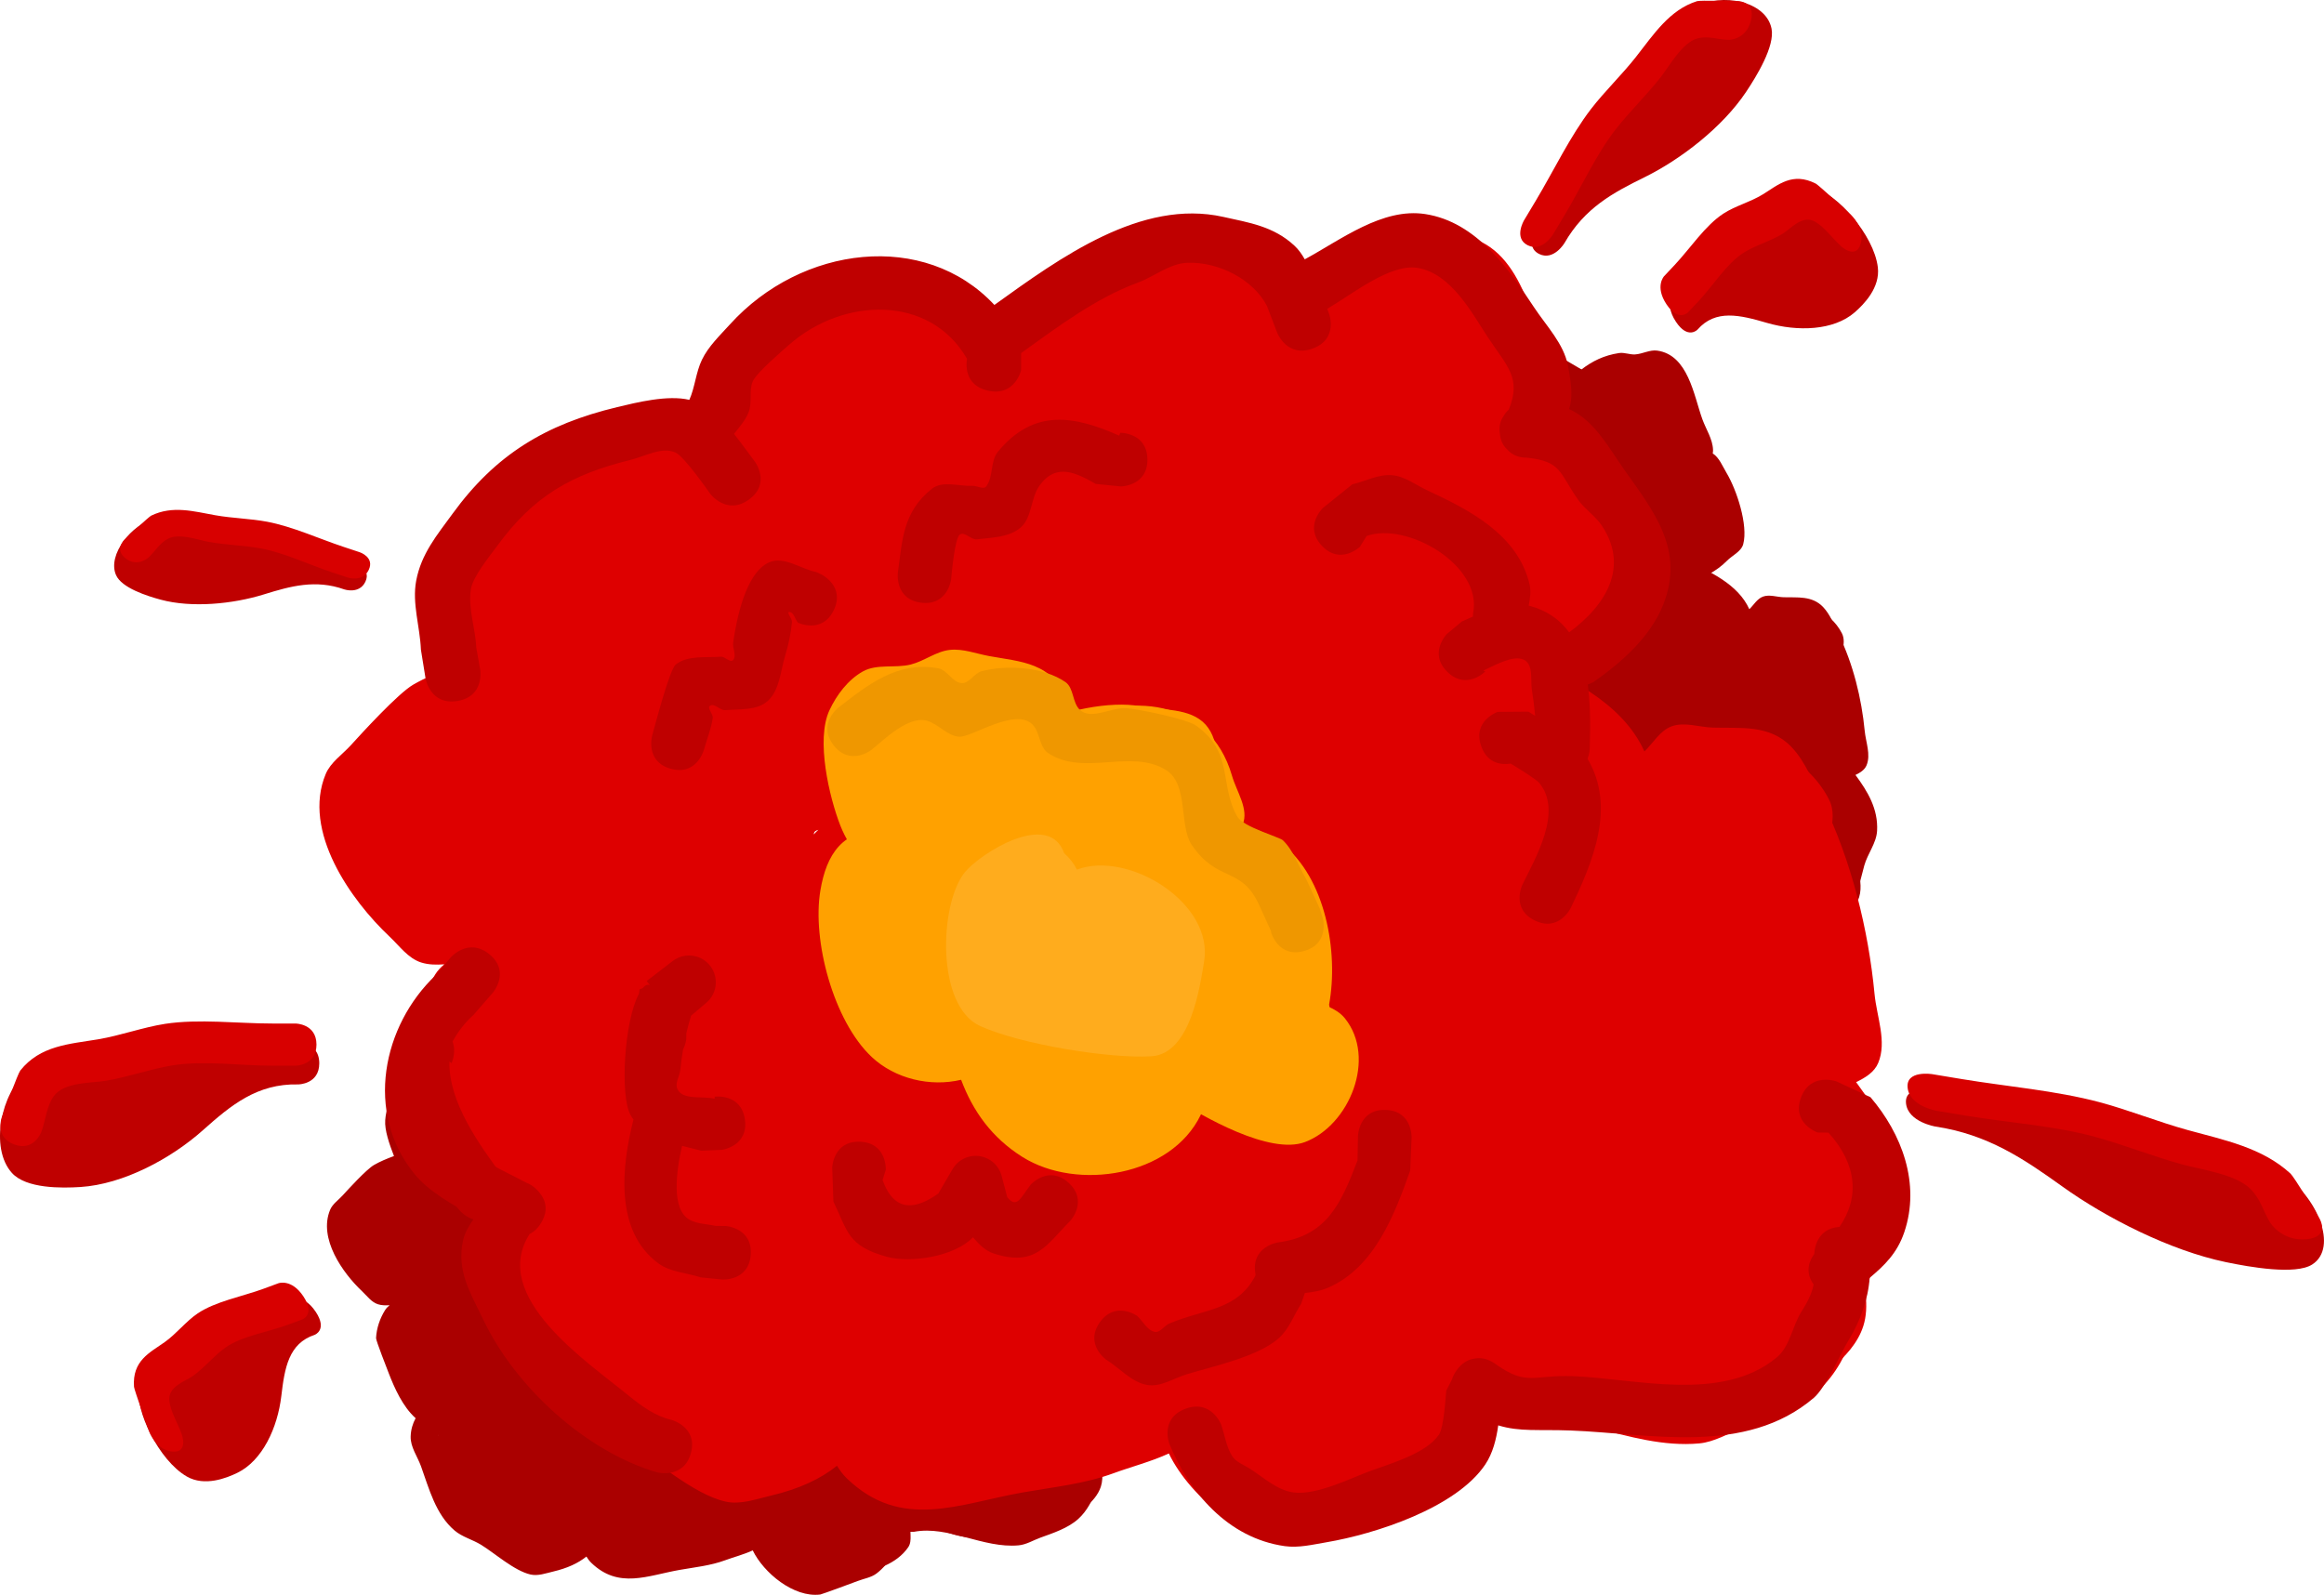 <svg version="1.1" xmlns="http://www.w3.org/2000/svg" xmlns:xlink="http://www.w3.org/1999/xlink" width="275.42" height="189.027" viewBox="0,0,275.42,189.027"><g transform="translate(-110.821,-74.632)"><g data-paper-data="{&quot;isPaintingLayer&quot;:true}" fill-rule="nonzero" stroke="none" stroke-width="0.5" stroke-linecap="butt" stroke-linejoin="miter" stroke-miterlimit="10" stroke-dasharray="" stroke-dashoffset="0" style="mix-blend-mode: normal"><g data-paper-data="{&quot;index&quot;:null}" fill="#aa0000"><path d="M179.958,257.822c-1.347,0.776 -3.495,2.236 -5.161,2.238c-1.277,0.001 -2.566,-0.358 -3.724,-0.886c-2.346,-1.07 -2.332,-2.021 -3.736,-3.712c-1.969,-2.371 -4.516,-4.74 -4.795,-8.049c-0.173,-2.058 0.339,-3.858 1.465,-5.346c-0.573,-0.322 -1.18,-0.856 -2.139,-1.563c-0.675,-0.498 -1.502,-0.868 -1.978,-1.553c-2.907,-4.191 -1.214,-7.968 0.792,-11.77c-1.642,0.527 -3.6,0.792 -4.888,0.221c-3.096,-1.372 -4.375,-6.272 -3.248,-9.12c0.067,-0.169 2.586,-2.832 3.126,-3.407c0.778,-0.717 1.863,-1.869 3.012,-2.509c-0.114,-0.129 -0.218,-0.268 -0.309,-0.418c-2.73,-4.488 2.628,-10.542 6.859,-11.498c0.685,-0.155 1.408,0.102 2.109,0.052c0.784,-0.056 1.545,-0.438 2.328,-0.369c0.651,0.058 1.171,0.614 1.813,0.735c0.847,0.159 1.807,-0.271 2.586,0.092c0.052,0.024 0.103,0.051 0.152,0.079c0.215,-0.833 0.799,-1.399 1.296,-1.746c-0.435,-0.7 -0.867,-2.095 -0.814,-2.514c0.255,-2.034 2.792,-5.635 4.668,-6.704c1.162,-0.662 2.418,-1.601 3.752,-1.445c0.115,0.013 4.837,2.909 5.833,3.544c0.615,0.392 1.104,1.285 1.832,1.196c0.486,-0.059 0.785,-0.577 1.152,-0.895c0.907,-0.786 1.988,-1.361 2.911,-2.13c0.564,-0.47 0.847,-1.229 1.452,-1.647c0.901,-0.623 3.936,-1.487 4.924,-1.796c2.329,0.432 7.711,0.482 9.119,2.934c0.198,-0.109 0.451,-0.154 0.663,-0.237c1.493,-0.582 2.681,-2.32 4.28,-2.174c3.932,0.359 6.82,4.393 7.309,7.767c0.221,1.523 -0.519,2.48 0.309,3.904c0.513,0.883 1.071,1.754 1.752,2.52c0.676,0.761 1.937,1.161 2.181,2.142c0.988,3.979 -2.261,6.571 -4.894,8.817c0.366,0.33 0.662,0.748 0.85,1.236l0.311,0.807c0.517,0.231 1.012,0.505 1.488,0.81l0.06,-0.258l1.685,0.381c1.056,0.223 1.978,0.951 2.388,2.017c0.112,0.291 0.178,0.587 0.203,0.882c1.01,-1.095 2.207,-2.184 2.692,-2.3c2.946,-0.705 6.236,0.684 7.621,3.377c0.664,1.292 -0.368,2.882 -0.33,4.329c0.024,0.901 0.781,1.633 1.104,2.476c1.156,3.016 1.953,5.687 0.098,8.586c0.584,1.432 1.227,2.774 1.216,4.39c-0.005,0.749 -0.493,1.435 -0.551,2.182c-0.058,0.751 0.335,1.508 0.206,2.25c-0.076,0.436 -0.204,0.872 -0.37,1.305c0.21,0.669 0.38,1.346 0.502,2.031c0.219,1.232 0.55,2.556 0.169,3.75c-0.63,1.974 -3.024,3.462 -4.847,4.129c-1.548,0.567 -3.245,0.736 -4.966,0.617c-2.763,1.507 -5.942,1.928 -9.397,0.26c-0.462,-0.223 -1.591,-1.05 -2.577,-1.857c-0.25,0.377 -0.586,0.728 -0.706,1.155c-0.264,0.935 0.211,2.088 -0.342,2.893c-2.683,3.904 -10.537,3.882 -14.07,1.379c-1.575,-1.116 -2.45,-2.28 -3.045,-3.653c-0.266,-0.398 -0.52,-0.806 -0.767,-1.215c-1.824,3.436 -6.808,5.367 -10.669,4.795c-2.364,1.104 -5.025,1.046 -7.384,-1.342c-0.615,-0.622 -0.654,-1.587 -0.86,-2.455c-0.466,0.806 -1.186,1.504 -1.697,2.29zM178.933,221.613c0.086,-0.096 0.177,-0.188 0.275,-0.274c-0.139,0.043 -0.234,0.098 -0.256,0.18c-0.007,0.027 -0.013,0.058 -0.018,0.094z"/><path d="M210.751,211.52l0.739,-0.274c0.175,-0.065 4.593,-1.738 4.949,-1.749c1.233,-0.038 3.023,0.852 4.166,1.358c2.942,1.304 6.347,2.865 7.676,5.83c0.533,-0.514 0.924,-1.24 1.618,-1.494c0.762,-0.279 1.626,0.05 2.438,0.075c1.62,0.051 3.386,-0.206 4.681,1.152c0.871,0.913 1.305,2.152 1.86,3.278c1.7,3.449 2.714,7.6 3.074,11.387c0.13,1.365 0.75,2.84 0.219,4.108c-0.228,0.545 -0.743,0.863 -1.311,1.14c1.446,1.951 2.704,4.032 2.561,6.625c-0.08,1.455 -1.127,2.704 -1.517,4.11c-0.694,2.499 -1.214,5.712 -3.292,7.596c-1.21,1.098 -2.97,1.671 -4.482,2.218c-0.863,0.312 -1.681,0.832 -2.596,0.915c-4.182,0.382 -8.329,-2.369 -12.372,-1.61c0,0 -0.662,0.108 -1.211,-0.23c-0.668,1.99 -1.615,3.925 -3.249,5.174c-0.635,0.485 -1.488,0.604 -2.237,0.893c-0.535,0.207 -4.246,1.576 -4.433,1.6c-3.153,0.398 -6.724,-2.584 -8.002,-5.23c-1.052,0.487 -2.234,0.788 -3.288,1.176c-1.716,0.632 -3.57,0.821 -5.374,1.137c-3.791,0.664 -7.219,2.302 -10.471,-0.836c-0.229,-0.221 -0.414,-0.476 -0.581,-0.746c-0.983,0.791 -2.262,1.383 -3.924,1.774c-0.883,0.208 -1.816,0.556 -2.701,0.354c-1.933,-0.441 -4.226,-2.524 -5.873,-3.531c-1.003,-0.613 -2.213,-0.915 -3.109,-1.671c-2.263,-1.91 -3.046,-5 -3.998,-7.634c-0.423,-1.169 -1.264,-2.284 -1.223,-3.524c0.027,-0.831 0.247,-1.538 0.588,-2.167c-1.541,-1.38 -2.517,-3.602 -3.186,-5.329c-0.191,-0.492 -1.516,-3.874 -1.503,-4.16c0.054,-1.157 0.448,-2.328 1.066,-3.314c0.143,-0.228 0.329,-0.419 0.537,-0.591c-0.469,0.033 -0.932,0.03 -1.374,-0.109c-0.777,-0.244 -1.291,-0.984 -1.88,-1.539c-2.293,-2.158 -5.213,-6.262 -3.791,-9.662c0.29,-0.693 0.981,-1.147 1.489,-1.706c0.645,-0.709 2.8,-3.075 3.711,-3.603c0.702,-0.406 1.516,-0.749 2.367,-1.058c-0.548,-1.402 -1.127,-3.079 -1.039,-4.248c0.373,-4.974 5.673,-7.819 9.867,-9.248c1.091,-0.372 2.144,-1.171 3.293,-1.06c1.261,0.122 2.27,1.109 3.383,1.703c2.445,1.306 3.793,1.875 5.342,4.16l0.563,1.374c0,0 0.582,1.511 -0.957,2.082c-1.539,0.571 -2.12,-0.94 -2.12,-0.94l-0.275,-0.803c-1.051,-1.832 -2.296,-1.916 -4.2,-3.077c-0.673,-0.41 -1.2,-1.193 -1.987,-1.278c-0.687,-0.074 -1.242,0.596 -1.878,0.861c-2.713,1.127 -7.559,2.79 -7.747,6.415c-0.031,0.589 0.443,1.939 0.867,3.027c0.373,-0.124 0.736,-0.248 1.081,-0.377l1.108,-0.412c0,0 1.539,-0.571 2.12,0.94c0.582,1.511 -0.957,2.082 -0.957,2.082l-1.108,0.412c-0.741,0.275 -1.507,0.539 -2.274,0.817c-0.093,0.052 -0.196,0.101 -0.312,0.143c-0.121,0.045 -0.236,0.077 -0.346,0.098c-2.774,1.038 -5.478,2.336 -6.994,5.025c-0.378,0.671 0.394,1.882 0.558,2.304c0.542,1.395 1.49,2.639 2.537,3.722c0.251,0.26 0.36,0.733 0.715,0.815c0.645,0.148 1.316,-0.193 1.979,-0.196c0.881,-0.005 1.621,-0.028 2.334,-0.111c0.832,-0.619 1.75,-1.117 3.083,-1.617l1.478,-0.549c0,0 1.539,-0.571 2.12,0.94c0.582,1.511 -0.957,2.082 -0.957,2.082l-0.494,0.184c-0.13,0.878 -1.073,1.228 -1.073,1.228c-1.007,0.371 -1.92,0.639 -2.83,0.816c-0.412,0.383 -0.85,0.846 -1.472,1.453c-0.998,0.974 -2.305,1.093 -2.243,2.738c0.042,1.114 0.892,2.052 1.291,3.095c0.239,0.625 1.09,3.029 2.147,4.078c0.399,-0.368 0.807,-0.728 1.193,-1.1c0,0 1.185,-1.12 2.326,0.043c0.209,0.213 0.34,0.424 0.414,0.628c0.206,0.12 0.406,0.307 0.584,0.587c0.872,1.37 -0.522,2.226 -0.522,2.226c-0.784,0.426 -1.46,1.194 -2.353,1.279c-0.216,0.021 -0.426,0.027 -0.63,0.021c-0.223,0.343 -0.362,0.679 -0.35,0.978c0.035,0.829 0.693,1.513 1.012,2.281c0.827,1.992 1.249,4.894 3.067,6.328c0.789,0.622 1.832,0.853 2.695,1.373c0.327,0.197 3.969,2.881 4.714,3.096c0.387,0.112 2.729,-0.829 2.858,-0.885c2.547,-1.121 2.654,-2.478 2.918,-5.109l-0.321,-0.352c0,0 -0.582,-1.511 0.957,-2.082c1.539,-0.571 2.12,0.94 2.12,0.94l0.517,1.824c-0.157,1.457 -0.43,2.739 -0.889,3.847c0.262,0.452 0.445,0.963 0.808,1.341c2.043,2.127 5.265,0.333 7.558,-0.068c2.625,-0.458 4.187,-0.789 6.636,-1.665c0.615,-0.22 1.829,-0.367 2.155,-1.17c0.654,-1.61 -0.108,-3.224 -0.684,-4.699l-0.419,-1.088c0,0 -0.582,-1.511 0.957,-2.082c1.539,-0.571 2.12,0.94 2.12,0.94l0.419,1.088c0.736,1.934 1.448,3.918 1.012,5.947c0.229,0.427 0.22,0.871 0.22,0.871c-0.046,0.503 -0.354,1.052 -0.137,1.51c0.51,1.079 3.075,3.577 4.538,3.241c1.245,-0.286 4.115,-1.141 5.152,-1.897c0.789,-0.576 1.212,-1.806 1.589,-2.635c1.03,-2.264 2.321,-4.826 1.795,-7.248l-0.195,-0.418c0,0 -0.582,-1.511 0.957,-2.082c1.539,-0.571 2.12,0.94 2.12,0.94l0.364,1.033c0.112,0.808 0.415,1.612 0.337,2.424c-0.059,0.616 -0.573,1.112 -0.732,1.711c-0.063,0.237 -0.126,0.48 -0.19,0.727c4.217,-0.527 8.117,1.984 12.326,1.615c0.658,-0.058 1.221,-0.495 1.836,-0.731c0.914,-0.35 2.609,-0.852 3.365,-1.525c1.58,-1.406 1.887,-4.29 2.401,-6.129c0.349,-1.245 1.339,-2.326 1.419,-3.615c0.082,-1.314 -0.91,-2.896 -1.277,-4.149l-1.041,0.444c0,0 -1.623,0.264 -1.892,-1.33c-0.188,-1.118 0.553,-1.581 1.013,-1.759c-0.132,-0.983 0.841,-1.539 0.841,-1.539c0.477,-0.171 1.278,-0.037 1.432,-0.512c0.237,-0.733 -0.398,-1.489 -0.539,-2.245c-0.19,-1.024 -0.243,-2.07 -0.45,-3.09c-0.6,-2.951 -1.625,-7.144 -3.475,-9.639c-0.518,-0.699 -1.75,-0.197 -2.627,-0.281c-0.369,-0.035 -0.73,-0.411 -1.076,-0.278c-0.36,0.138 -0.377,0.675 -0.654,0.941c-0.72,0.691 -1.51,1.306 -2.288,1.935c-0.038,0.079 -0.073,0.158 -0.105,0.238c0,0 -0.406,0.884 -1.286,0.973l-0.343,0.37c0,0 -1.116,1.187 -2.324,0.091c-1.208,-1.096 -0.093,-2.283 -0.093,-2.283l0.696,-0.732c0.233,-0.209 0.468,-0.415 0.706,-0.619c0.522,-2.629 -4.142,-4.451 -6.119,-5.327c-0.183,-0.081 -2.342,-1.093 -2.682,-1.075c-1.404,0.077 -2.601,1.054 -3.917,1.543l-0.739,0.274c0,0 -1.539,0.571 -2.12,-0.94c-0.582,-1.511 0.957,-2.082 0.957,-2.082z"/><path d="M190.909,195.806l0.019,0.564c0,0 -0.031,1.615 -1.676,1.584c-1.645,-0.031 -1.613,-1.646 -1.613,-1.646l0.172,-1.424c-1.396,-0.934 -4.226,-3.054 -5.828,-2.903c-0.527,0.049 -3.593,1.712 -3.714,1.804c-0.59,0.448 -1.018,1.071 -1.508,1.625c-0.26,0.294 -0.742,0.527 -0.74,0.916c0.006,0.908 0.663,1.716 0.763,2.619c0.116,1.054 -0.083,2.118 -0.124,3.177c0,0 -0.071,1.614 -1.715,1.544c-1.643,-0.07 -1.572,-1.684 -1.572,-1.684c0.046,-0.908 0.224,-1.819 0.137,-2.725c-0.113,-1.173 -0.863,-2.289 -0.734,-3.46c0.13,-1.176 2.689,-3.963 3.465,-4.556c0.898,-0.687 4.378,-2.419 5.611,-2.488c2.627,-0.148 5.809,2.012 7.945,3.893l0.812,-0.862c2.863,-2.578 5.211,-5.451 9.345,-6.064c0.635,-0.094 1.277,0.18 1.919,0.164c0.821,-0.02 1.658,-0.494 2.448,-0.273c0.888,0.248 1.462,1.114 2.251,1.586c0.602,0.361 1.217,0.706 1.819,1.068c1.251,-0.966 2.652,-1.676 4.461,-1.946c0.626,-0.093 1.26,0.205 1.892,0.165c0.885,-0.056 1.742,-0.575 2.62,-0.452c3.67,0.515 4.33,5.293 5.348,8.121c0.436,1.21 1.227,2.361 1.269,3.644c0.005,0.143 -0.009,0.283 -0.036,0.42c0.773,0.5 1.154,1.504 1.632,2.302c1.225,2.046 2.579,6.208 1.983,8.448c-0.237,0.891 -1.299,1.329 -1.948,1.993c-1.179,1.205 -2.78,1.988 -4.363,2.601c0,0 -1.539,0.571 -2.12,-0.94c-0.582,-1.511 0.957,-2.082 0.957,-2.082c1.17,-0.41 2.285,-1.048 3.205,-1.868c0.36,-0.321 1.073,-0.367 1.187,-0.83c0.224,-0.911 -0.904,-3.416 -1.214,-4.219c-0.214,-0.555 -0.438,-1.107 -0.634,-1.668c-0.1,-0.286 0.02,-0.757 -0.225,-0.901c-0.22,0.179 -0.514,0.328 -0.885,0.337c-0.066,0.038 -0.133,0.069 -0.202,0.087c-0.65,0.165 -1.325,0.215 -1.987,0.323l-1.165,0.466c0,0 -1.539,0.571 -2.12,-0.94c-0.582,-1.511 0.957,-2.082 0.957,-2.082l1.791,-0.631c0.305,-0.05 0.95,-0.163 1.679,-0.276c0.139,-0.2 0.238,-0.408 0.221,-0.641c-0.11,-1.471 -1.179,-2.715 -1.71,-4.094c-0.531,-1.38 -0.714,-2.91 -1.476,-4.181c-0.444,-0.74 -1.735,0.225 -2.607,0.291c-0.543,0.041 -1.082,-0.259 -1.622,-0.189c-1.014,0.133 -1.83,0.499 -2.551,1c0.035,0.332 -0.051,0.719 -0.385,1.134c-0.507,0.63 -1.082,0.699 -1.531,0.609c-0.208,0.221 -0.416,0.445 -0.628,0.671l-0.169,0.568c0,0 -0.677,1.472 -2.176,0.808c-1.499,-0.664 -0.823,-2.137 -0.823,-2.137l0.75,-1.431c0.049,-0.052 0.098,-0.104 0.147,-0.156c-0.356,-0.203 -0.709,-0.409 -1.05,-0.633c-0.511,-0.335 -0.774,-1.046 -1.363,-1.218c-0.502,-0.147 -1.002,0.343 -1.525,0.374c-0.535,0.032 -1.064,-0.26 -1.595,-0.19c-3.269,0.431 -5.202,3.126 -7.449,5.149l-1.151,1.226c0,0 -0.35,0.372 -0.871,0.507z"/></g><g data-paper-data="{&quot;index&quot;:null}" fill="#aa0000"><path d="M269.814,187.977c-1.347,0.776 -3.495,2.236 -5.161,2.238c-1.277,0.001 -2.566,-0.358 -3.724,-0.886c-2.346,-1.07 -2.332,-2.021 -3.736,-3.712c-1.969,-2.371 -4.516,-4.74 -4.795,-8.049c-0.173,-2.058 0.339,-3.858 1.465,-5.346c-0.573,-0.322 -1.18,-0.856 -2.139,-1.563c-0.675,-0.498 -1.502,-0.868 -1.978,-1.553c-2.907,-4.191 -1.214,-7.968 0.792,-11.77c-1.642,0.527 -3.6,0.792 -4.888,0.221c-3.096,-1.372 -4.375,-6.272 -3.248,-9.12c0.067,-0.169 2.586,-2.832 3.126,-3.407c0.778,-0.717 1.863,-1.869 3.012,-2.509c-0.114,-0.129 -0.218,-0.268 -0.309,-0.418c-2.73,-4.488 2.628,-10.542 6.859,-11.498c0.685,-0.155 1.408,0.102 2.109,0.052c0.784,-0.056 1.545,-0.438 2.328,-0.369c0.651,0.058 1.171,0.614 1.813,0.735c0.847,0.159 1.807,-0.271 2.586,0.092c0.052,0.024 0.103,0.051 0.152,0.079c0.215,-0.833 0.799,-1.399 1.296,-1.746c-0.435,-0.7 -0.867,-2.095 -0.814,-2.514c0.255,-2.034 2.792,-5.635 4.668,-6.704c1.162,-0.662 2.418,-1.601 3.752,-1.445c0.115,0.013 4.837,2.909 5.833,3.544c0.615,0.392 1.104,1.285 1.832,1.196c0.486,-0.059 0.785,-0.577 1.152,-0.895c0.907,-0.786 1.988,-1.361 2.911,-2.13c0.564,-0.47 0.847,-1.229 1.452,-1.647c0.901,-0.623 3.936,-1.487 4.924,-1.796c2.329,0.432 7.711,0.482 9.119,2.934c0.198,-0.109 0.451,-0.154 0.663,-0.237c1.493,-0.582 2.681,-2.32 4.28,-2.174c3.932,0.359 6.82,4.393 7.309,7.767c0.221,1.523 -0.519,2.48 0.309,3.904c0.513,0.883 1.071,1.754 1.752,2.52c0.676,0.761 1.937,1.161 2.181,2.142c0.988,3.979 -2.261,6.571 -4.894,8.817c0.366,0.33 0.662,0.748 0.85,1.236l0.311,0.807c0.517,0.231 1.012,0.505 1.488,0.81l0.06,-0.258l1.685,0.381c1.056,0.223 1.978,0.951 2.388,2.017c0.112,0.291 0.178,0.587 0.203,0.882c1.01,-1.095 2.207,-2.184 2.692,-2.3c2.946,-0.705 6.236,0.684 7.621,3.377c0.664,1.292 -0.368,2.882 -0.33,4.329c0.024,0.901 0.781,1.633 1.104,2.476c1.156,3.016 1.953,5.687 0.098,8.586c0.584,1.432 1.227,2.774 1.216,4.39c-0.005,0.749 -0.493,1.435 -0.551,2.182c-0.058,0.751 0.335,1.508 0.206,2.25c-0.076,0.436 -0.204,0.872 -0.37,1.305c0.21,0.669 0.38,1.346 0.502,2.031c0.219,1.232 0.55,2.556 0.169,3.75c-0.63,1.974 -3.024,3.462 -4.847,4.129c-1.548,0.567 -3.245,0.736 -4.966,0.617c-2.763,1.507 -5.942,1.928 -9.397,0.26c-0.462,-0.223 -1.591,-1.05 -2.577,-1.857c-0.25,0.378 -0.586,0.728 -0.706,1.155c-0.264,0.935 0.211,2.088 -0.342,2.893c-2.683,3.904 -10.537,3.882 -14.07,1.379c-1.575,-1.116 -2.45,-2.28 -3.045,-3.653c-0.266,-0.398 -0.52,-0.806 -0.767,-1.215c-1.824,3.436 -6.808,5.367 -10.669,4.795c-2.364,1.104 -5.025,1.046 -7.384,-1.342c-0.615,-0.622 -0.654,-1.587 -0.86,-2.455c-0.466,0.806 -1.186,1.504 -1.697,2.29zM268.788,151.768c0.086,-0.096 0.177,-0.188 0.275,-0.274c-0.139,0.043 -0.234,0.098 -0.256,0.18c-0.007,0.027 -0.013,0.058 -0.018,0.094z"/><path d="M300.606,141.675l0.739,-0.274c0.175,-0.065 4.593,-1.738 4.949,-1.749c1.233,-0.038 3.023,0.852 4.166,1.358c2.942,1.304 6.347,2.865 7.676,5.83c0.533,-0.514 0.924,-1.24 1.618,-1.494c0.762,-0.279 1.626,0.05 2.438,0.075c1.62,0.051 3.386,-0.206 4.681,1.152c0.871,0.913 1.305,2.152 1.86,3.278c1.7,3.449 2.714,7.6 3.074,11.387c0.13,1.365 0.75,2.84 0.219,4.108c-0.228,0.545 -0.743,0.863 -1.311,1.14c1.446,1.951 2.704,4.032 2.561,6.625c-0.08,1.455 -1.127,2.704 -1.517,4.11c-0.694,2.499 -1.214,5.712 -3.292,7.596c-1.21,1.098 -2.97,1.671 -4.482,2.218c-0.863,0.312 -1.681,0.832 -2.596,0.915c-4.182,0.382 -8.329,-2.369 -12.372,-1.61c0,0 -0.662,0.108 -1.211,-0.23c-0.668,1.99 -1.615,3.925 -3.249,5.174c-0.635,0.485 -1.488,0.604 -2.237,0.893c-0.535,0.207 -4.246,1.576 -4.433,1.6c-3.153,0.398 -6.724,-2.584 -8.002,-5.23c-1.052,0.487 -2.234,0.788 -3.288,1.176c-1.716,0.632 -3.57,0.821 -5.374,1.137c-3.791,0.664 -7.219,2.302 -10.471,-0.836c-0.229,-0.221 -0.414,-0.476 -0.581,-0.746c-0.983,0.791 -2.262,1.383 -3.924,1.774c-0.883,0.208 -1.816,0.556 -2.701,0.354c-1.933,-0.441 -4.226,-2.524 -5.873,-3.531c-1.003,-0.613 -2.213,-0.915 -3.109,-1.671c-2.263,-1.91 -3.046,-5 -3.998,-7.634c-0.423,-1.169 -1.264,-2.284 -1.223,-3.524c0.027,-0.831 0.247,-1.538 0.588,-2.167c-1.541,-1.38 -2.517,-3.602 -3.186,-5.329c-0.191,-0.492 -1.516,-3.874 -1.503,-4.16c0.054,-1.157 0.448,-2.328 1.066,-3.314c0.143,-0.228 0.329,-0.419 0.537,-0.591c-0.469,0.033 -0.932,0.03 -1.374,-0.109c-0.777,-0.244 -1.291,-0.984 -1.88,-1.539c-2.293,-2.158 -5.213,-6.262 -3.791,-9.662c0.29,-0.693 0.981,-1.147 1.489,-1.706c0.645,-0.709 2.8,-3.075 3.711,-3.603c0.702,-0.406 1.516,-0.749 2.367,-1.058c-0.548,-1.402 -1.127,-3.079 -1.039,-4.248c0.373,-4.974 5.673,-7.819 9.867,-9.248c1.091,-0.372 2.144,-1.171 3.293,-1.06c1.261,0.122 2.27,1.109 3.383,1.703c2.445,1.306 3.793,1.875 5.342,4.16l0.563,1.374c0,0 0.582,1.511 -0.957,2.082c-1.539,0.571 -2.12,-0.94 -2.12,-0.94l-0.275,-0.803c-1.051,-1.832 -2.296,-1.916 -4.2,-3.077c-0.673,-0.41 -1.2,-1.193 -1.987,-1.278c-0.687,-0.074 -1.242,0.596 -1.878,0.861c-2.713,1.127 -7.559,2.79 -7.747,6.415c-0.031,0.589 0.443,1.939 0.867,3.027c0.373,-0.124 0.736,-0.248 1.081,-0.377l1.108,-0.412c0,0 1.539,-0.571 2.12,0.94c0.582,1.511 -0.957,2.082 -0.957,2.082l-1.108,0.412c-0.741,0.275 -1.507,0.539 -2.274,0.817c-0.093,0.052 -0.196,0.101 -0.312,0.143c-0.121,0.045 -0.236,0.077 -0.346,0.098c-2.774,1.038 -5.478,2.336 -6.994,5.025c-0.378,0.671 0.394,1.882 0.558,2.304c0.542,1.395 1.49,2.639 2.537,3.722c0.251,0.26 0.36,0.733 0.715,0.815c0.645,0.148 1.316,-0.193 1.979,-0.196c0.881,-0.005 1.621,-0.028 2.334,-0.111c0.832,-0.619 1.75,-1.117 3.083,-1.617l1.478,-0.549c0,0 1.539,-0.571 2.12,0.94c0.582,1.511 -0.957,2.082 -0.957,2.082l-0.494,0.184c-0.13,0.878 -1.073,1.228 -1.073,1.228c-1.007,0.371 -1.92,0.639 -2.83,0.816c-0.412,0.383 -0.85,0.846 -1.472,1.453c-0.998,0.974 -2.305,1.093 -2.243,2.738c0.042,1.114 0.892,2.052 1.291,3.095c0.239,0.625 1.09,3.029 2.147,4.078c0.399,-0.368 0.807,-0.728 1.193,-1.1c0,0 1.185,-1.12 2.326,0.043c0.209,0.213 0.34,0.424 0.414,0.628c0.206,0.12 0.406,0.307 0.584,0.587c0.872,1.37 -0.522,2.226 -0.522,2.226c-0.784,0.426 -1.46,1.194 -2.353,1.279c-0.216,0.021 -0.426,0.027 -0.63,0.021c-0.223,0.343 -0.362,0.679 -0.35,0.978c0.035,0.829 0.693,1.513 1.012,2.281c0.827,1.992 1.249,4.894 3.067,6.328c0.789,0.622 1.832,0.853 2.695,1.373c0.327,0.197 3.969,2.881 4.714,3.096c0.387,0.112 2.729,-0.829 2.858,-0.885c2.547,-1.121 2.654,-2.478 2.918,-5.109l-0.321,-0.352c0,0 -0.582,-1.511 0.957,-2.082c1.539,-0.571 2.12,0.94 2.12,0.94l0.517,1.824c-0.157,1.457 -0.43,2.739 -0.889,3.847c0.262,0.452 0.445,0.963 0.808,1.341c2.043,2.127 5.265,0.333 7.558,-0.068c2.625,-0.458 4.187,-0.789 6.636,-1.665c0.615,-0.22 1.829,-0.367 2.155,-1.17c0.654,-1.61 -0.108,-3.224 -0.684,-4.699l-0.419,-1.088c0,0 -0.582,-1.511 0.957,-2.082c1.539,-0.571 2.12,0.94 2.12,0.94l0.419,1.088c0.736,1.934 1.448,3.918 1.012,5.947c0.229,0.427 0.22,0.871 0.22,0.871c-0.046,0.503 -0.354,1.052 -0.137,1.51c0.51,1.079 3.075,3.577 4.538,3.241c1.245,-0.286 4.115,-1.141 5.152,-1.897c0.789,-0.576 1.212,-1.806 1.589,-2.635c1.03,-2.264 2.321,-4.826 1.795,-7.248l-0.195,-0.418c0,0 -0.582,-1.511 0.957,-2.082c1.539,-0.571 2.12,0.94 2.12,0.94l0.364,1.033c0.112,0.808 0.415,1.612 0.337,2.424c-0.059,0.616 -0.573,1.112 -0.732,1.711c-0.063,0.237 -0.126,0.48 -0.19,0.727c4.217,-0.527 8.117,1.984 12.326,1.615c0.658,-0.058 1.221,-0.495 1.836,-0.731c0.914,-0.35 2.609,-0.852 3.365,-1.525c1.58,-1.406 1.887,-4.29 2.401,-6.129c0.349,-1.245 1.339,-2.326 1.419,-3.615c0.082,-1.314 -0.91,-2.896 -1.277,-4.149l-1.041,0.444c0,0 -1.623,0.264 -1.892,-1.33c-0.188,-1.118 0.553,-1.581 1.013,-1.759c-0.132,-0.983 0.841,-1.539 0.841,-1.539c0.477,-0.171 1.278,-0.037 1.432,-0.512c0.237,-0.733 -0.398,-1.489 -0.539,-2.245c-0.19,-1.024 -0.243,-2.07 -0.45,-3.09c-0.6,-2.951 -1.625,-7.144 -3.475,-9.639c-0.518,-0.699 -1.75,-0.197 -2.627,-0.281c-0.369,-0.035 -0.73,-0.411 -1.076,-0.278c-0.36,0.138 -0.377,0.675 -0.654,0.941c-0.72,0.691 -1.51,1.306 -2.288,1.935c-0.038,0.079 -0.073,0.158 -0.105,0.238c0,0 -0.406,0.884 -1.286,0.973l-0.343,0.37c0,0 -1.116,1.187 -2.324,0.091c-1.208,-1.096 -0.093,-2.283 -0.093,-2.283l0.696,-0.732c0.233,-0.209 0.468,-0.415 0.706,-0.619c0.522,-2.629 -4.142,-4.451 -6.119,-5.327c-0.183,-0.081 -2.342,-1.093 -2.682,-1.075c-1.404,0.077 -2.601,1.054 -3.917,1.543l-0.739,0.274c0,0 -1.539,0.571 -2.12,-0.94c-0.582,-1.511 0.957,-2.082 0.957,-2.082z"/><path d="M280.764,125.962l0.019,0.564c0,0 -0.031,1.615 -1.676,1.584c-1.645,-0.031 -1.613,-1.646 -1.613,-1.646l0.172,-1.424c-1.396,-0.934 -4.226,-3.054 -5.828,-2.903c-0.527,0.049 -3.593,1.712 -3.714,1.804c-0.59,0.448 -1.018,1.071 -1.508,1.625c-0.26,0.294 -0.742,0.527 -0.74,0.916c0.006,0.908 0.663,1.716 0.763,2.619c0.116,1.054 -0.083,2.118 -0.124,3.177c0,0 -0.071,1.614 -1.715,1.544c-1.643,-0.07 -1.572,-1.684 -1.572,-1.684c0.046,-0.908 0.224,-1.819 0.137,-2.725c-0.113,-1.173 -0.863,-2.289 -0.734,-3.46c0.13,-1.176 2.689,-3.963 3.465,-4.556c0.898,-0.687 4.378,-2.419 5.611,-2.488c2.627,-0.148 5.809,2.012 7.945,3.893l0.812,-0.862c2.863,-2.578 5.211,-5.451 9.345,-6.064c0.635,-0.094 1.277,0.18 1.919,0.164c0.821,-0.02 1.658,-0.494 2.448,-0.273c0.888,0.248 1.462,1.114 2.251,1.586c0.602,0.361 1.217,0.706 1.819,1.068c1.251,-0.966 2.652,-1.676 4.461,-1.946c0.626,-0.093 1.26,0.205 1.892,0.165c0.885,-0.056 1.742,-0.575 2.62,-0.452c3.67,0.515 4.33,5.293 5.348,8.121c0.436,1.21 1.227,2.361 1.269,3.644c0.005,0.143 -0.009,0.283 -0.036,0.42c0.773,0.5 1.154,1.504 1.632,2.302c1.225,2.047 2.579,6.208 1.983,8.448c-0.237,0.891 -1.299,1.329 -1.948,1.993c-1.179,1.205 -2.78,1.988 -4.363,2.601c0,0 -1.539,0.571 -2.12,-0.94c-0.582,-1.511 0.957,-2.082 0.957,-2.082c1.17,-0.41 2.285,-1.048 3.205,-1.868c0.36,-0.321 1.073,-0.367 1.187,-0.83c0.224,-0.911 -0.904,-3.416 -1.214,-4.219c-0.214,-0.555 -0.438,-1.107 -0.634,-1.668c-0.1,-0.286 0.02,-0.757 -0.225,-0.901c-0.22,0.179 -0.514,0.328 -0.885,0.337c-0.066,0.038 -0.133,0.069 -0.202,0.087c-0.65,0.165 -1.325,0.215 -1.987,0.323l-1.165,0.466c0,0 -1.539,0.571 -2.12,-0.94c-0.582,-1.511 0.957,-2.082 0.957,-2.082l1.791,-0.631c0.305,-0.05 0.95,-0.163 1.679,-0.276c0.139,-0.2 0.238,-0.408 0.221,-0.641c-0.11,-1.471 -1.179,-2.715 -1.71,-4.094c-0.531,-1.38 -0.714,-2.91 -1.476,-4.181c-0.444,-0.74 -1.735,0.225 -2.607,0.291c-0.543,0.041 -1.082,-0.259 -1.622,-0.189c-1.014,0.133 -1.83,0.499 -2.551,1c0.035,0.332 -0.051,0.719 -0.385,1.134c-0.507,0.63 -1.082,0.699 -1.531,0.609c-0.208,0.221 -0.416,0.445 -0.628,0.671l-0.169,0.568c0,0 -0.677,1.472 -2.176,0.808c-1.499,-0.664 -0.823,-2.137 -0.823,-2.137l0.75,-1.431c0.049,-0.052 0.098,-0.104 0.147,-0.156c-0.356,-0.203 -0.709,-0.409 -1.05,-0.633c-0.511,-0.335 -0.774,-1.046 -1.363,-1.218c-0.502,-0.147 -1.002,0.343 -1.525,0.374c-0.535,0.032 -1.064,-0.26 -1.595,-0.19c-3.269,0.431 -5.202,3.126 -7.449,5.149l-1.151,1.226c0,0 -0.35,0.372 -0.871,0.507z"/></g><g data-paper-data="{&quot;index&quot;:null}" fill="#de0000"><path d="M209.304,245.766c-2.688,1.548 -6.972,4.462 -10.295,4.465c-2.548,0.003 -5.118,-0.714 -7.43,-1.767c-4.681,-2.134 -4.652,-4.031 -7.453,-7.406c-3.927,-4.73 -9.009,-9.457 -9.565,-16.058c-0.346,-4.106 0.677,-7.696 2.923,-10.664c-1.142,-0.643 -2.355,-1.708 -4.268,-3.119c-1.346,-0.993 -2.997,-1.731 -3.945,-3.098c-5.799,-8.361 -2.423,-15.895 1.58,-23.479c-3.276,1.052 -7.182,1.579 -9.75,0.441c-6.175,-2.736 -8.728,-12.511 -6.479,-18.194c0.133,-0.336 5.158,-5.65 6.235,-6.796c1.551,-1.43 3.716,-3.728 6.008,-5.005c-0.228,-0.258 -0.435,-0.534 -0.617,-0.833c-5.447,-8.952 5.243,-21.031 13.683,-22.938c1.367,-0.309 2.809,0.203 4.208,0.103c1.564,-0.112 3.083,-0.874 4.644,-0.736c1.299,0.115 2.336,1.225 3.617,1.466c1.69,0.318 3.604,-0.54 5.159,0.184c0.104,0.049 0.205,0.101 0.303,0.158c0.428,-1.661 1.594,-2.792 2.584,-3.484c-0.868,-1.395 -1.729,-4.178 -1.624,-5.015c0.509,-4.057 5.57,-11.242 9.311,-13.373c2.318,-1.32 4.823,-3.194 7.484,-2.883c0.23,0.027 9.65,5.804 11.637,7.07c1.227,0.782 2.203,2.562 3.655,2.385c0.969,-0.118 1.566,-1.15 2.298,-1.785c1.81,-1.569 3.966,-2.715 5.806,-4.249c1.125,-0.937 1.69,-2.451 2.896,-3.285c1.797,-1.243 7.852,-2.965 9.823,-3.583c4.646,0.862 15.383,0.961 18.191,5.853c0.395,-0.218 0.9,-0.308 1.323,-0.473c2.978,-1.162 5.347,-4.628 8.538,-4.336c7.844,0.716 13.604,8.764 14.58,15.494c0.441,3.039 -1.036,4.947 0.616,7.788c1.024,1.762 2.136,3.498 3.494,5.027c1.348,1.518 3.865,2.316 4.351,4.273c1.971,7.938 -4.511,13.108 -9.764,17.589c0.731,0.659 1.32,1.492 1.695,2.465l0.62,1.609c1.032,0.462 2.018,1.008 2.969,1.615l0.121,-0.514l3.36,0.76c2.106,0.445 3.946,1.898 4.764,4.023c0.223,0.58 0.356,1.171 0.405,1.76c2.015,-2.185 4.402,-4.358 5.37,-4.589c5.878,-1.406 12.44,1.365 15.203,6.737c1.325,2.576 -0.735,5.75 -0.658,8.635c0.048,1.797 1.558,3.257 2.203,4.939c2.305,6.016 3.895,11.346 0.195,17.127c1.165,2.857 2.448,5.533 2.426,8.757c-0.01,1.495 -0.983,2.862 -1.099,4.353c-0.116,1.498 0.668,3.008 0.411,4.489c-0.151,0.87 -0.406,1.74 -0.739,2.602c0.42,1.335 0.758,2.686 1.001,4.052c0.437,2.459 1.097,5.099 0.337,7.48c-1.257,3.938 -6.032,6.906 -9.67,8.238c-3.088,1.131 -6.474,1.469 -9.906,1.231c-5.513,3.007 -11.853,3.847 -18.745,0.518c-0.922,-0.445 -3.175,-2.094 -5.141,-3.705c-0.498,0.753 -1.168,1.452 -1.409,2.305c-0.527,1.866 0.42,4.166 -0.683,5.771c-5.352,7.787 -21.02,7.743 -28.069,2.751c-3.142,-2.226 -4.888,-4.548 -6.074,-7.287c-0.532,-0.794 -1.038,-1.608 -1.531,-2.423c-3.638,6.855 -13.581,10.706 -21.283,9.565c-4.716,2.202 -10.024,2.087 -14.731,-2.677c-1.226,-1.242 -1.305,-3.167 -1.716,-4.897c-0.929,1.607 -2.366,3 -3.385,4.569zM207.258,173.533c0.171,-0.192 0.354,-0.375 0.548,-0.547c-0.278,0.086 -0.467,0.196 -0.511,0.36c-0.015,0.053 -0.027,0.116 -0.037,0.188z"/><path d="M270.732,153.399l1.474,-0.547c0.349,-0.13 9.162,-3.468 9.873,-3.49c2.46,-0.076 6.031,1.699 8.311,2.709c5.868,2.6 12.661,5.714 15.312,11.63c1.064,-1.026 1.843,-2.473 3.227,-2.98c1.52,-0.557 3.243,0.099 4.864,0.15c3.232,0.101 6.755,-0.41 9.337,2.298c1.737,1.821 2.604,4.293 3.71,6.539c3.39,6.881 5.414,15.16 6.133,22.717c0.259,2.724 1.497,5.666 0.436,8.195c-0.456,1.087 -1.483,1.722 -2.616,2.274c2.884,3.893 5.394,8.043 5.109,13.216c-0.16,2.903 -2.248,5.394 -3.027,8.199c-1.384,4.985 -2.422,11.396 -6.567,15.153c-2.415,2.189 -5.924,3.333 -8.941,4.426c-1.721,0.623 -3.353,1.659 -5.18,1.826c-8.342,0.762 -16.616,-4.725 -24.68,-3.212c0,0 -1.321,0.215 -2.415,-0.459c-1.332,3.97 -3.221,7.83 -6.482,10.322c-1.267,0.968 -2.968,1.204 -4.462,1.782c-1.067,0.413 -8.47,3.145 -8.842,3.192c-6.291,0.793 -13.414,-5.155 -15.964,-10.433c-2.1,0.972 -4.457,1.572 -6.56,2.345c-3.423,1.26 -7.122,1.638 -10.721,2.268c-7.562,1.324 -14.401,4.593 -20.889,-1.668c-0.456,-0.44 -0.825,-0.95 -1.16,-1.488c-1.961,1.577 -4.512,2.758 -7.828,3.539c-1.762,0.415 -3.623,1.109 -5.388,0.706c-3.856,-0.879 -8.43,-5.036 -11.715,-7.043c-2.001,-1.223 -4.415,-1.825 -6.202,-3.333c-4.515,-3.811 -6.076,-9.974 -7.976,-15.229c-0.844,-2.333 -2.521,-4.555 -2.44,-7.03c0.054,-1.657 0.493,-3.068 1.173,-4.324c-3.073,-2.753 -5.022,-7.185 -6.356,-10.631c-0.38,-0.982 -3.024,-7.727 -2.998,-8.299c0.107,-2.309 0.893,-4.644 2.127,-6.612c0.285,-0.455 0.656,-0.835 1.07,-1.178c-0.936,0.067 -1.86,0.061 -2.742,-0.217c-1.55,-0.488 -2.575,-1.964 -3.75,-3.069c-4.575,-4.305 -10.4,-12.493 -7.563,-19.275c0.578,-1.382 1.957,-2.289 2.971,-3.403c1.286,-1.414 5.586,-6.135 7.404,-7.187c1.401,-0.811 3.024,-1.494 4.722,-2.112c-1.094,-2.796 -2.248,-6.142 -2.073,-8.474c0.744,-9.923 11.317,-15.598 19.684,-18.45c2.177,-0.742 4.276,-2.336 6.57,-2.115c2.516,0.242 4.528,2.212 6.749,3.398c4.878,2.604 7.567,3.74 10.657,8.299l1.123,2.74c0,0 1.161,3.014 -1.909,4.154c-3.069,1.14 -4.23,-1.874 -4.23,-1.874l-0.549,-1.602c-2.096,-3.654 -4.581,-3.822 -8.379,-6.138c-1.342,-0.818 -2.394,-2.38 -3.964,-2.55c-1.37,-0.148 -2.478,1.19 -3.747,1.717c-5.412,2.248 -15.079,5.566 -15.453,12.797c-0.061,1.176 0.885,3.868 1.73,6.039c0.744,-0.247 1.467,-0.495 2.157,-0.751l2.211,-0.821c0,0 3.069,-1.14 4.23,1.874c1.161,3.014 -1.909,4.154 -1.909,4.154l-2.211,0.821c-1.478,0.549 -3.006,1.076 -4.537,1.629c-0.185,0.105 -0.392,0.201 -0.622,0.286c-0.242,0.09 -0.471,0.154 -0.69,0.195c-5.533,2.071 -10.928,4.66 -13.952,10.023c-0.755,1.338 0.786,3.754 1.112,4.595c1.081,2.783 2.973,5.264 5.06,7.425c0.501,0.519 0.717,1.463 1.427,1.626c1.288,0.296 2.625,-0.385 3.947,-0.392c1.758,-0.009 3.233,-0.055 4.657,-0.222c1.659,-1.235 3.491,-2.228 6.15,-3.227l2.948,-1.095c0,0 3.069,-1.14 4.23,1.874c1.161,3.014 -1.909,4.154 -1.909,4.154l-0.986,0.366c-0.259,1.751 -2.141,2.45 -2.141,2.45c-2.009,0.74 -3.829,1.274 -5.646,1.627c-0.823,0.764 -1.696,1.687 -2.937,2.899c-1.991,1.944 -4.598,2.18 -4.475,5.463c0.083,2.223 1.779,4.093 2.576,6.175c0.477,1.247 2.174,6.043 4.283,8.135c0.796,-0.734 1.609,-1.453 2.38,-2.195c0,0 2.364,-2.235 4.64,0.086c0.416,0.425 0.677,0.847 0.826,1.252c0.41,0.24 0.809,0.613 1.165,1.171c1.74,2.732 -1.042,4.441 -1.042,4.441c-1.564,0.851 -2.913,2.381 -4.693,2.552c-0.431,0.041 -0.849,0.054 -1.256,0.041c-0.446,0.684 -0.723,1.354 -0.698,1.952c0.069,1.653 1.383,3.018 2.019,4.549c1.649,3.973 2.492,9.763 6.119,12.624c1.574,1.242 3.655,1.701 5.376,2.738c0.652,0.393 7.917,5.747 9.404,6.176c0.772,0.223 5.445,-1.653 5.701,-1.766c5.082,-2.236 5.295,-4.944 5.821,-10.192l-0.641,-0.703c0,0 -1.161,-3.014 1.909,-4.154c3.069,-1.14 4.23,1.874 4.23,1.874l1.031,3.639c-0.314,2.906 -0.857,5.464 -1.774,7.674c0.524,0.902 0.889,1.921 1.612,2.674c4.075,4.244 10.503,0.663 15.078,-0.135c5.237,-0.914 8.353,-1.573 13.239,-3.321c1.226,-0.439 3.648,-0.733 4.299,-2.333c1.305,-3.211 -0.216,-6.431 -1.365,-9.373l-0.836,-2.171c0,0 -1.161,-3.014 1.909,-4.154c3.069,-1.14 4.23,1.874 4.23,1.874l0.836,2.171c1.469,3.858 2.889,7.815 2.02,11.864c0.457,0.852 0.44,1.738 0.44,1.738c-0.091,1.004 -0.707,2.098 -0.274,3.013c1.018,2.152 6.134,7.135 9.053,6.465c2.485,-0.57 8.21,-2.275 10.277,-3.784c1.574,-1.148 2.418,-3.603 3.17,-5.256c2.054,-4.517 4.63,-9.627 3.581,-14.459l-0.389,-0.834c0,0 -1.161,-3.014 1.909,-4.154c3.069,-1.14 4.23,1.874 4.23,1.874l0.725,2.061c0.224,1.612 0.827,3.216 0.673,4.836c-0.117,1.228 -1.143,2.219 -1.46,3.413c-0.125,0.472 -0.251,0.957 -0.38,1.45c8.413,-1.051 16.192,3.958 24.589,3.222c1.312,-0.115 2.436,-0.987 3.664,-1.458c1.823,-0.699 5.205,-1.699 6.714,-3.043c3.151,-2.805 3.764,-8.558 4.791,-12.226c0.696,-2.484 2.671,-4.64 2.832,-7.212c0.163,-2.621 -1.815,-5.778 -2.548,-8.276l-2.078,0.887c0,0 -3.237,0.527 -3.774,-2.653c-0.376,-2.23 1.104,-3.155 2.022,-3.508c-0.264,-1.961 1.678,-3.07 1.678,-3.07c0.953,-0.34 2.55,-0.073 2.858,-1.021c0.474,-1.461 -0.795,-2.97 -1.075,-4.479c-0.379,-2.042 -0.484,-4.128 -0.898,-6.164c-1.197,-5.888 -3.241,-14.251 -6.932,-19.229c-1.034,-1.395 -3.491,-0.393 -5.24,-0.561c-0.736,-0.07 -1.457,-0.819 -2.146,-0.555c-0.718,0.275 -0.753,1.347 -1.304,1.876c-1.436,1.378 -3.012,2.606 -4.564,3.86c-0.076,0.157 -0.146,0.315 -0.209,0.475c0,0 -0.81,1.763 -2.566,1.941l-0.684,0.738c0,0 -2.226,2.368 -4.637,0.181c-2.411,-2.186 -0.185,-4.554 -0.185,-4.554l1.388,-1.46c0.464,-0.418 0.934,-0.828 1.408,-1.235c1.04,-5.244 -8.263,-8.879 -12.207,-10.627c-0.365,-0.162 -4.673,-2.181 -5.35,-2.144c-2.802,0.153 -5.188,2.104 -7.813,3.078l-1.474,0.547c0,0 -3.069,1.14 -4.23,-1.874c-1.161,-3.014 1.909,-4.154 1.909,-4.154z"/><path d="M231.149,122.052l0.037,1.126c0,0 -0.062,3.222 -3.343,3.161c-3.281,-0.061 -3.219,-3.283 -3.219,-3.283l0.343,-2.841c-2.785,-1.864 -8.431,-6.092 -11.627,-5.792c-1.051,0.099 -7.167,3.415 -7.409,3.599c-1.178,0.893 -2.032,2.137 -3.008,3.241c-0.519,0.587 -1.48,1.051 -1.475,1.828c0.012,1.811 1.323,3.424 1.521,5.224c0.232,2.102 -0.165,4.226 -0.248,6.338c0,0 -0.142,3.22 -3.421,3.08c-3.278,-0.14 -3.136,-3.359 -3.136,-3.359c0.091,-1.812 0.447,-3.63 0.272,-5.435c-0.226,-2.34 -1.722,-4.566 -1.464,-6.902c0.26,-2.346 5.364,-7.905 6.911,-9.089c1.791,-1.37 8.733,-4.826 11.194,-4.964c5.24,-0.295 11.588,4.014 15.85,7.766l1.62,-1.72c5.712,-5.143 10.395,-10.874 18.643,-12.097c1.266,-0.188 2.547,0.359 3.828,0.327c1.638,-0.041 3.308,-0.985 4.884,-0.544c1.772,0.495 2.917,2.223 4.49,3.165c1.201,0.72 2.427,1.408 3.629,2.131c2.495,-1.927 5.29,-3.344 8.9,-3.881c1.249,-0.186 2.514,0.409 3.775,0.329c1.765,-0.112 3.476,-1.147 5.227,-0.901c7.322,1.027 8.637,10.559 10.668,16.2c0.869,2.414 2.448,4.709 2.532,7.269c0.009,0.285 -0.017,0.564 -0.071,0.838c1.541,0.997 2.302,3.001 3.255,4.593c2.443,4.083 5.144,12.385 3.956,16.852c-0.473,1.777 -2.591,2.651 -3.887,3.975c-2.352,2.403 -5.547,3.967 -8.704,5.189c0,0 -3.069,1.14 -4.23,-1.874c-1.161,-3.014 1.909,-4.154 1.909,-4.154c2.334,-0.819 4.558,-2.091 6.393,-3.726c0.718,-0.639 2.141,-0.731 2.368,-1.656c0.446,-1.817 -1.802,-6.814 -2.421,-8.416c-0.428,-1.107 -0.873,-2.207 -1.264,-3.327c-0.199,-0.571 0.041,-1.51 -0.45,-1.797c-0.439,0.358 -1.025,0.655 -1.765,0.672c-0.132,0.076 -0.266,0.138 -0.403,0.173c-1.297,0.329 -2.642,0.43 -3.963,0.645l-2.323,0.93c0,0 -3.069,1.14 -4.23,-1.874c-1.161,-3.014 1.909,-4.154 1.909,-4.154l3.572,-1.26c0.608,-0.099 1.896,-0.324 3.349,-0.551c0.277,-0.398 0.475,-0.813 0.44,-1.278c-0.22,-2.935 -2.352,-5.415 -3.412,-8.168c-1.06,-2.753 -1.424,-5.806 -2.945,-8.341c-0.885,-1.476 -3.461,0.449 -5.201,0.581c-1.083,0.082 -2.159,-0.517 -3.235,-0.376c-2.022,0.265 -3.651,0.996 -5.089,1.995c0.07,0.663 -0.102,1.434 -0.768,2.263c-1.012,1.258 -2.158,1.395 -3.054,1.216c-0.415,0.44 -0.83,0.888 -1.252,1.338l-0.336,1.134c0,0 -1.35,2.937 -4.341,1.612c-2.991,-1.325 -1.641,-4.263 -1.641,-4.263l1.497,-2.856c0.098,-0.104 0.196,-0.208 0.293,-0.311c-0.709,-0.405 -1.415,-0.817 -2.095,-1.263c-1.019,-0.668 -1.544,-2.087 -2.719,-2.43c-1.002,-0.293 -1.999,0.684 -3.042,0.745c-1.067,0.063 -2.123,-0.518 -3.182,-0.378c-6.521,0.86 -10.377,6.235 -14.859,10.271l-2.296,2.446c0,0 -0.699,0.743 -1.737,1.012z"/></g><g data-paper-data="{&quot;index&quot;:null}" fill="#ffa100"><path d="M254.399,193.46l0.666,3.508c-0.234,1.271 -1.659,9.209 -1.94,9.794c-3.517,7.32 -14.673,9.054 -21.126,5.004c-3.657,-2.296 -5.881,-5.447 -7.276,-9.154c-3.654,0.876 -7.842,-0.115 -10.596,-2.703c-4.516,-4.245 -7.093,-13.795 -6.077,-19.768c0.715,-4.203 2.573,-7.285 7.656,-7.206c1.72,0.027 2.999,1.687 4.498,2.53c0,0 2.647,1.76 0.887,4.407c-1.76,2.647 -4.407,0.887 -4.407,0.887c-3.374,-3.245 -2.659,1.979 -2.36,4.787c0.326,3.057 4.884,14.899 10.121,10.377c1.614,-1.394 2.162,-3.046 3.067,-4.908l0.153,-1.509c0,0 0.575,-3.126 3.701,-2.551c3.126,0.575 2.551,3.701 2.551,3.701l-0.71,3.182c-0.97,1.929 -1.709,3.741 -2.989,5.317c0.804,2.889 2.28,5.405 5.005,7.133c3.296,2.091 10.529,1.744 12.249,-2.437c1.032,-2.51 0.847,-5.362 1.338,-8.031l-0.52,-0.59c0,0 -0.884,-3.053 2.17,-3.937c3.053,-0.884 3.937,2.17 3.937,2.17z"/><path d="M246.622,171.756l3.35,-1.16c0.717,-0.141 1.849,0.241 2.15,-0.424c0.269,-0.595 -0.999,-0.891 -1.29,-1.477c-0.974,-1.959 -0.047,-2.952 -2.106,-3.695c-3.302,-1.19 -7.378,-0.203 -9.747,1.98c0,0 -1.567,1.304 -3.235,0.569l-0.029,0.156c0,0 -0.575,3.126 -3.701,2.551c-3.126,-0.575 -2.551,-3.701 -2.551,-3.701l0.69,-3.753c0.32,-1.049 0.942,-2.051 0.961,-3.148c0.025,-1.452 -2.809,-0.752 -4.238,-1.012c-0.965,-0.175 -1.897,-0.789 -2.868,-0.653c-1.336,0.187 -2.413,1.272 -3.728,1.577c-1.373,0.318 -2.868,-0.135 -4.22,0.265c-2.768,0.82 -0.189,9.015 0.299,10.406c0.607,1.73 1.983,3.249 3.551,4.199c0,0 2.647,1.76 0.887,4.407c-1.76,2.647 -4.407,0.887 -4.407,0.887c-2.563,-1.803 -4.841,-4.334 -5.981,-7.253c-1.294,-3.31 -2.932,-10.164 -1.288,-13.664c0.858,-1.827 2.189,-3.603 3.948,-4.593c1.667,-0.938 3.823,-0.364 5.679,-0.825c1.603,-0.397 2.999,-1.556 4.64,-1.734c1.555,-0.169 3.098,0.442 4.637,0.727c3.637,0.674 7.705,0.725 9.144,5.328c0.291,0.931 0.2,1.897 -0.006,2.873c7.168,-4.043 16.99,-3.258 19.668,5.998c0.548,1.894 2.033,3.969 1.255,5.781c-0.889,2.071 -3.635,2.665 -5.453,3.997l-3.908,1.385c0,0 -3,1.052 -4.052,-1.948c-1.052,-3 1.948,-4.052 1.948,-4.052z"/><path d="M261.944,192.091l3.712,0.714c1.516,0.84 3.46,1.17 4.547,2.52c3.791,4.709 0.543,12.691 -4.738,14.673c-4.135,1.553 -12.156,-3.043 -15.382,-5.156c0,0 -2.647,-1.76 -0.887,-4.407c1.76,-2.647 4.407,-0.887 4.407,-0.887c2.815,1.907 5.284,2.578 8.454,3.726c0.531,0.192 1.029,0.805 1.569,0.639c2.777,-0.856 2.145,-4.36 0.024,-5.074l-2.855,-0.494c0,0 -3.126,-0.575 -2.551,-3.701c0.575,-3.126 3.701,-2.551 3.701,-2.551z"/><path d="M255.301,171.951c2.691,0.465 5.014,0.824 7.435,2.693c5.165,3.986 6.746,12.813 5.6,19.048l0.58,4.121c0.116,0.704 0.115,1.441 -0.022,2.183c-0.635,3.453 -3.949,5.738 -7.403,5.103c-1.05,-0.193 -1.992,-0.634 -2.777,-1.251l-2.1,-1.581c-0.459,-0.22 -1.196,-0.512 -1.61,-0.808c-0.828,1.359 -1.559,2.918 -2.896,3.766c-1.594,1.01 -3.444,1.736 -5.327,2.006c-0.651,0.535 -1.28,1.078 -1.786,1.672l-5.17,1.235c0,0 -4.007,0.253 -5.853,-2.827c-0.113,-0.03 -0.219,-0.064 -0.317,-0.102c-2.541,-0.969 -4.565,-3.061 -6.378,-5.088c-0.674,-0.753 -0.387,-2 -0.792,-2.927c-0.323,-0.741 -1.361,-0.709 -2.23,-0.882l-3.339,-0.238c-0.262,-0.015 -0.525,-0.047 -0.79,-0.095c-2.782,-0.512 -4.806,-2.763 -5.155,-5.424c-0.719,-1.272 -0.926,-2.901 -1.51,-4.266c-2.45,-5.722 -2.847,-10.667 -0.121,-16.542c0.371,-0.8 0.818,-1.561 1.321,-2.289c-1.206,-0.306 -2.454,-1.08 -3.552,-2.673c-3.608,-5.234 1.626,-8.843 1.626,-8.843c4.592,-3.07 13.466,-8.663 18.662,-1.889c1.026,1.338 1.506,2.998 1.68,4.744c3.629,-2.018 9.411,-3.099 12.824,-2.464c2.65,0.494 5.976,0.179 7.787,2.175c1.847,2.035 1.321,5.36 1.538,8.099c0.087,1.099 0.106,2.217 0.075,3.345z"/></g><path d="M236.94,175.765c0.624,0.542 1.136,1.2 1.508,1.934c6.131,-2.298 16.262,3.989 15.069,10.929c-0.499,2.904 -1.567,10.905 -6.246,11.2c-4.864,0.307 -15.468,-1.393 -20.291,-3.586c-5.256,-2.391 -4.833,-14.428 -1.846,-18.184c1.74,-2.189 9.977,-7.508 11.806,-2.292z" data-paper-data="{&quot;index&quot;:null}" fill="#ffac1d"/><path d="M261.466,185.17l-0.023,-0.202c-0.487,-1.067 -0.974,-2.134 -1.461,-3.201c-2.116,-4.496 -4.903,-2.499 -7.944,-7.025c-1.504,-2.238 -0.335,-7.136 -3.003,-8.824c-4.119,-2.607 -9.754,0.774 -13.988,-2.019c-1.093,-0.721 -0.953,-2.536 -1.903,-3.436c-2.063,-1.955 -7.11,1.537 -8.601,1.487c-1.427,-0.048 -2.474,-1.488 -3.845,-1.887c-2.258,-0.658 -5.196,2.342 -6.616,3.458c0,0 -2.507,1.955 -4.462,-0.552c-1.955,-2.507 0.552,-4.462 0.552,-4.462c3.5,-2.71 7.006,-5.55 11.849,-4.663c1.072,0.196 1.672,1.68 2.759,1.752c0.921,0.061 1.49,-1.178 2.383,-1.411c2.989,-0.781 7.326,-0.508 9.92,1.287c1.016,0.703 0.809,2.443 1.709,3.289c1.34,1.26 3.678,-0.307 5.513,-0.19c1.4,0.089 7.163,1.273 8.27,2.066c4.518,3.237 2.69,7.001 4.902,10.814c0.698,1.203 4.995,2.401 5.381,2.775c1.307,1.265 1.868,3.121 2.802,4.682c0.522,1.139 1.043,2.278 1.565,3.416l0.348,1.078c0,0 0.884,3.053 -2.17,3.937c-3.053,0.884 -3.937,-2.17 -3.937,-2.17z" data-paper-data="{&quot;index&quot;:null}" fill="#ef9700"/><path d="M328.457,202.804l4.039,1.877c3.701,4.329 5.953,10.231 4.003,16.002c-0.841,2.489 -2.358,3.943 -4.105,5.41c-0.178,2.576 -1.131,5.138 -2.475,7.355c-1.029,1.695 -2.702,5.639 -4.153,6.874c-8.079,6.878 -19.42,4.218 -28.786,3.862c-3.854,-0.147 -6.025,0.178 -8.601,-0.61c-0.234,1.65 -0.634,3.285 -1.538,4.638c-3.426,5.125 -13.013,8.238 -18.837,9.222c-1.621,0.274 -3.285,0.685 -4.914,0.457c-6.825,-0.956 -11.381,-6.494 -13.687,-12.129c0,0 -1.161,-3.014 1.909,-4.154c3.069,-1.14 4.23,1.874 4.23,1.874c0.44,1.253 0.598,2.639 1.32,3.759c0.445,0.69 1.325,0.99 2.024,1.431c1.672,1.055 3.241,2.576 5.208,2.849c2.714,0.377 6.759,-1.668 9.133,-2.547c2.293,-0.848 6.584,-2.035 8.123,-4.295c0.595,-0.874 0.8,-4.548 0.866,-5.215l0.676,-1.324c0.101,-0.332 0.269,-0.683 0.523,-1.049c0.654,-0.941 1.415,-1.323 2.126,-1.423c0.703,-0.146 1.551,-0.045 2.495,0.618c0.04,0.028 0.079,0.056 0.117,0.085c3.653,2.571 4.377,1.193 9.099,1.373c7.337,0.279 17.656,3.169 24.134,-2.223c1.598,-1.33 1.828,-3.711 2.943,-5.452c0.621,-0.97 1.209,-2.063 1.428,-3.193c-1.097,-1.525 -0.469,-2.881 0.078,-3.621c0.005,-0.257 0.13,-3.018 2.979,-3.203c2.396,-3.454 2.104,-7.413 -1.296,-11.169l-1.296,-0.019c0,0 -3.086,-1.096 -1.969,-4.127c1.116,-3.03 4.202,-1.934 4.202,-1.934z" data-paper-data="{&quot;index&quot;:null}" fill="#bf0000"/><path d="M169.226,192.295l-2.299,2.638c-3.891,3.473 -5.684,10.265 -1.85,14.831c1.718,2.045 5.564,3.674 8.085,5.033c0.455,0.161 0.925,0.458 1.386,0.952c0.082,0.088 0.158,0.175 0.227,0.263c0.327,0.398 0.627,0.927 0.693,1.574c0.071,0.646 -0.111,1.225 -0.348,1.68c-0.05,0.099 -0.106,0.2 -0.167,0.303c-0.408,0.677 -0.885,1.091 -1.373,1.33c-4.737,7.453 6.788,15.092 11.799,19.193c1.482,1.212 3.138,2.403 5.017,2.831c0,0 3.165,0.851 2.298,3.959c-0.867,3.108 -4.032,2.257 -4.032,2.257c-8.475,-2.506 -16.774,-10.12 -20.583,-18.123c-1.468,-3.085 -3.18,-5.708 -2.382,-9.361c0.222,-1.016 0.812,-1.898 1.416,-2.775c-2.652,-1.425 -5.475,-3.038 -7.126,-5.046c-6.021,-7.319 -3.798,-17.655 2.436,-23.588l1.793,-2.112c0,0 2.119,-2.46 4.625,-0.379c2.505,2.081 0.386,4.542 0.386,4.542z" data-paper-data="{&quot;index&quot;:null}" fill="#bf0000"/><path d="M164.336,200.643l-0.247,-0.198c-0.139,4.762 3.488,9.816 6.332,13.655c0,0 1.927,2.608 -0.728,4.501c-2.656,1.893 -4.583,-0.715 -4.583,-0.715c-3.835,-5.202 -7.332,-10.932 -7.583,-17.358l0.827,-2.535c0,0 1.35,-2.937 4.341,-1.612c2.991,1.325 1.641,4.263 1.641,4.263z" data-paper-data="{&quot;index&quot;:null}" fill="#bf0000"/><path d="M294.559,150.601l1.305,-0.382c4.616,-3.046 8.398,-7.908 4.777,-13.309c-0.759,-1.132 -1.987,-1.904 -2.774,-3.017c-2.302,-3.256 -1.933,-4.573 -6.116,-5.017c-0.719,0.007 -1.61,-0.181 -2.298,-0.96c-0.456,-0.423 -0.826,-1.032 -0.879,-1.902c-0.145,-0.861 0.078,-1.535 0.427,-2.047c0.174,-0.319 0.388,-0.573 0.624,-0.774c1.536,-3.775 -0.177,-5.104 -2.494,-8.615c-1.835,-2.78 -4.315,-7.544 -8.323,-8.194c-3.22,-0.523 -7.68,3.079 -10.699,4.858l0.209,0.539c0,0 1.161,3.014 -1.909,4.154c-3.069,1.14 -4.23,-1.874 -4.23,-1.874l-1.208,-3.165c-1.6,-3.096 -5.633,-5.232 -9.396,-5.117c-2.132,0.065 -3.932,1.629 -5.931,2.362c-4.938,1.811 -9.509,5.256 -13.807,8.341l-0.002,2.037c0,0 -0.737,3.14 -3.934,2.417c-2.882,-0.652 -2.568,-3.268 -2.478,-3.778c-4.401,-7.645 -14.71,-7.296 -21.088,-1.656c-0.807,0.714 -3.87,3.32 -4.303,4.334c-0.485,1.135 -0.032,2.516 -0.492,3.661c-0.383,0.956 -1.08,1.749 -1.732,2.565c0.897,1.11 1.701,2.272 2.458,3.262c0,0 1.959,2.585 -0.673,4.509c-2.632,1.924 -4.592,-0.661 -4.592,-0.661c-0.132,-0.176 -3.084,-4.457 -4.136,-4.91c-1.644,-0.708 -3.57,0.45 -5.311,0.879c-7.061,1.739 -11.505,4.313 -15.773,10.148c-0.864,1.181 -2.91,3.654 -3.152,5.17c-0.365,2.285 0.538,4.599 0.633,6.91l0.471,2.642c0,0 0.536,3.179 -2.701,3.706c-3.237,0.527 -3.774,-2.653 -3.774,-2.653l-0.554,-3.438c-0.109,-2.722 -1.063,-5.474 -0.561,-8.153c0.605,-3.226 2.476,-5.424 4.301,-7.935c5.108,-7.028 11.036,-10.619 19.526,-12.652c2.258,-0.54 5.974,-1.479 8.547,-0.86c0.668,-1.487 0.775,-3.27 1.494,-4.755c0.772,-1.596 2.116,-2.866 3.312,-4.186c8.492,-9.376 23.082,-11.163 31.346,-2.31c7.79,-5.595 17.406,-12.612 27.133,-10.434c3.064,0.686 5.95,1.108 8.425,3.409c0.502,0.466 0.887,1.025 1.224,1.62c4.293,-2.323 9.203,-6.143 14.271,-5.366c6.116,0.937 9.96,6.604 12.906,11.058c1.47,2.223 3.515,4.302 4.012,6.907c0.515,2.703 0.532,3.905 0.137,5.153c0.087,0.036 0.174,0.076 0.259,0.118c2.841,1.413 4.468,4.498 6.282,7.068c3.46,4.901 7.182,9.457 4.632,15.947c-1.538,3.914 -5.023,6.944 -8.347,9.262l-2.724,1.115c0,0 -3.069,1.14 -4.23,-1.874c-1.161,-3.014 1.909,-4.154 1.909,-4.154z" data-paper-data="{&quot;index&quot;:null}" fill="#bf0000"/><path d="M278.111,209.464l-0.167,3.917c-1.828,5.135 -4.194,11.456 -9.706,13.867c-0.872,0.382 -1.817,0.529 -2.772,0.64l-0.444,1.273c-0.867,1.345 -1.417,2.958 -2.6,4.035c-2.441,2.221 -7.804,3.37 -10.932,4.312c-1.564,0.471 -3.124,1.562 -4.732,1.274c-1.865,-0.334 -3.224,-1.993 -4.836,-2.989c0,0 -2.595,-1.836 -0.76,-4.431c1.836,-2.595 4.431,-0.76 4.431,-0.76c0.685,0.628 1.15,1.67 2.054,1.884c0.652,0.154 1.136,-0.722 1.753,-0.983c4.137,-1.749 7.994,-1.518 10.173,-5.617l0.048,-0.182c-0.01,-0.053 -0.02,-0.106 -0.029,-0.161c-0.507,-3.138 2.631,-3.645 2.631,-3.645c5.801,-0.735 7.507,-4.541 9.48,-9.726l0.054,-2.912c0,0 0.102,-3.177 3.28,-3.075c3.177,0.102 3.075,3.28 3.075,3.28z" data-paper-data="{&quot;index&quot;:null}" fill="#bf0000"/><path d="M267.599,134.84l3.495,-2.809c1.562,-0.359 3.089,-1.21 4.687,-1.078c1.525,0.126 2.83,1.168 4.217,1.814c4.885,2.274 10.665,5.181 12.086,11.085c0.201,0.837 0.071,1.699 -0.094,2.563c0.075,0.018 0.15,0.037 0.226,0.058c7.318,2.044 7.178,10.84 7.005,16.951c0,0 -0.017,0.533 -0.256,1.156c3.401,5.704 0.618,12.238 -2,17.68c0,0 -1.384,2.862 -4.246,1.478c-2.862,-1.384 -1.478,-4.246 -1.478,-4.246c1.5,-3.082 4.829,-8.644 2.003,-12.055c-0.349,-0.422 -2.136,-1.539 -3.386,-2.296c-0.914,0.144 -2.737,0.122 -3.504,-2.083c-1.045,-3.002 1.957,-4.047 1.957,-4.047l3.633,-0.03c0.239,0.147 0.512,0.311 0.808,0.489c-0.094,-1.05 -0.232,-2.096 -0.394,-3.135c-0.191,-1.222 0.343,-3.492 -1.536,-3.659c-1.295,-0.115 -3.252,1.009 -4.215,1.445l0.24,0.09c0,0 -2.218,2.277 -4.495,0.059c-2.277,-2.218 -0.059,-4.495 -0.059,-4.495l1.77,-1.481c0.432,-0.183 0.87,-0.382 1.314,-0.581c-0.001,-0.227 0.017,-0.369 0.017,-0.369c1.184,-5.704 -7.862,-10.904 -12.615,-9.183l-0.794,1.281c0,0 -2.301,2.194 -4.494,-0.107c-2.194,-2.301 0.107,-4.494 0.107,-4.494z" data-paper-data="{&quot;index&quot;:null}" fill="#bf0000"/><path d="M243.667,132.287l-2.977,-0.296c-2.17,-1.209 -4.665,-2.637 -6.689,0.219c-1.048,1.479 -0.857,3.779 -2.234,4.958c-1.357,1.162 -3.403,1.183 -5.178,1.387c-0.695,0.08 -1.459,-0.972 -2.024,-0.559c-0.618,0.452 -0.972,4.821 -1.029,5.323c0,0 -0.408,3.153 -3.561,2.745c-3.153,-0.408 -2.745,-3.561 -2.745,-3.561c0.518,-3.687 0.54,-7.2 4.044,-9.947c1.263,-0.99 3.2,-0.268 4.804,-0.339c0.543,-0.024 1.306,0.492 1.63,0.056c0.858,-1.153 0.456,-2.977 1.369,-4.087c4.323,-5.254 9.172,-4.217 14.38,-1.92l0.125,-0.337c0,0 3.179,-0.042 3.22,3.137c0.042,3.179 -3.137,3.22 -3.137,3.22z" data-paper-data="{&quot;index&quot;:null}" fill="#bf0000"/><path d="M215.798,213.276l-0.383,1.222c1.453,4.023 4.088,3.389 6.612,1.593l1.662,-2.855c0.82,-1.442 2.63,-2.019 4.145,-1.287c0.876,0.424 1.47,1.196 1.695,2.07l0.665,2.517c1.164,1.417 1.61,0.007 2.787,-1.508c0,0 2.148,-2.343 4.491,-0.195c2.343,2.148 0.195,4.491 0.195,4.491c-2.819,2.821 -4.068,5.505 -9.079,3.88c-1.002,-0.325 -1.748,-1.092 -2.459,-1.919c-2.213,2.305 -7.43,3.079 -10.219,2.304c-4.628,-1.285 -4.598,-2.951 -6.321,-6.546l-0.142,-4.056c0,0 0.145,-3.176 3.32,-3.031c3.176,0.145 3.031,3.32 3.031,3.32z" data-paper-data="{&quot;index&quot;:null}" fill="#bf0000"/><path d="M196.398,226.286l-2.536,-0.251c-1.668,-0.551 -3.588,-0.614 -5.005,-1.653c-5.26,-3.86 -4.355,-11.591 -2.962,-17.055c-0.123,-0.166 -0.237,-0.341 -0.341,-0.525c-1.277,-2.245 -0.768,-11.138 0.992,-14.396c0.027,-0.175 0.053,-0.35 0.08,-0.525l0.345,-0.117c0.079,-0.094 0.159,-0.177 0.242,-0.249c0.192,-0.166 0.398,-0.194 0.613,-0.134l-0.364,-0.472l3.017,-2.325c0.927,-0.746 2.237,-0.939 3.379,-0.386c1.58,0.764 2.242,2.665 1.478,4.246c-0.211,0.436 -0.508,0.802 -0.861,1.088l-1.75,1.481c-0.211,0.685 -0.398,1.37 -0.564,2.078c-0.002,0.233 -0.005,0.466 -0.007,0.698c0,0 -0.06,0.587 -0.381,1.23c-0.129,0.759 -0.237,1.56 -0.328,2.426c-0.078,0.745 -0.644,1.522 -0.363,2.216c0.574,1.417 2.943,0.835 4.428,1.201l0.007,-0.243c0,0 3.149,-0.436 3.585,2.713c0.436,3.149 -2.713,3.585 -2.713,3.585l-2.47,0.1c-0.699,-0.187 -1.472,-0.364 -2.263,-0.57c-0.684,2.97 -1.328,7.539 0.904,8.767c0.928,0.51 2.062,0.481 3.093,0.722l1.191,0.01c0,0 3.171,0.222 2.949,3.393c-0.222,3.171 -3.393,2.949 -3.393,2.949z" data-paper-data="{&quot;index&quot;:null}" fill="#bf0000"/><path d="M205.383,148.435l-0.021,-0.028c-0.329,-0.412 -0.461,-1.208 -0.988,-1.237c-0.412,-0.022 0.345,0.789 0.306,1.2c-0.127,1.329 -0.404,2.649 -0.796,3.926c-0.566,1.846 -0.643,4.107 -2.068,5.41c-1.271,1.162 -3.333,0.956 -5.049,1.098c-0.618,0.051 -1.26,-0.862 -1.784,-0.53c-0.422,0.267 0.372,0.972 0.302,1.467c-0.185,1.3 -0.702,2.531 -1.053,3.796c0,0 -0.85,3.063 -3.913,2.213c-3.063,-0.85 -2.213,-3.913 -2.213,-3.913c0.353,-1.27 2.068,-7.856 2.792,-8.435c1.413,-1.13 3.543,-0.791 5.346,-0.934c0.501,-0.04 1.126,0.771 1.457,0.392c0.453,-0.518 -0.095,-1.383 0.005,-2.064c0.383,-2.606 1.427,-8.271 4.281,-9.519c1.734,-0.758 3.706,0.773 5.559,1.159l0.604,0.275c0,0 2.862,1.384 1.478,4.246c-1.384,2.862 -4.246,1.478 -4.246,1.478z" data-paper-data="{&quot;index&quot;:null}" fill="#bf0000"/><g><path d="M148.156,199.066c0.295,0.365 0.502,0.877 0.502,1.597c0,2.5 -2.5,2.5 -2.5,2.5c-4.86,-0.114 -7.966,2.463 -11.287,5.425c-3.796,3.386 -9.44,6.407 -14.511,6.735c-2.219,0.143 -6.428,0.207 -8.122,-1.663c-2.703,-2.982 -1.202,-9.618 1.671,-11.804c2.293,-1.745 7.247,-1.846 9.941,-2.443c3.17,-0.343 5.987,-1.407 9.154,-1.65c4.105,-0.315 8.215,-0.412 12.343,-0.412h0.406c0,0 1.944,0 2.403,1.714z" fill="#bf0000"/><path d="M148.327,198.444c0,2.5 -2.5,2.5 -2.5,2.5h-2.756c-3.732,0 -8.133,-0.636 -11.801,-0.04c-2.612,0.424 -5.3,1.396 -7.978,1.84c-1.643,0.272 -4.88,0.109 -6.1,1.815c-0.873,1.221 -0.952,2.849 -1.479,4.255c0,0 -0.878,2.341 -3.219,1.463c-2.341,-0.878 -1.463,-3.219 -1.463,-3.219c0.269,-0.717 1.918,-5.196 2.195,-5.543c2.376,-2.984 5.852,-3.134 9.209,-3.696c2.658,-0.445 5.343,-1.433 7.943,-1.834c4.003,-0.617 8.631,-0.04 12.693,-0.04h2.756c0,0 2.5,0 2.5,2.5z" fill="#d80000"/></g><g data-paper-data="{&quot;index&quot;:null}"><path d="M340.088,203.192l0.52,0.086c5.298,0.879 10.583,1.839 15.885,2.987c4.091,0.886 7.82,2.411 11.925,3.384c3.522,1.093 9.891,2.236 13.02,4.241c3.921,2.512 6.555,8.601 3.405,10.617c-1.975,1.264 -7.384,0.313 -10.247,-0.284c-6.543,-1.365 -14.109,-5.193 -19.343,-8.946c-4.579,-3.283 -8.84,-6.185 -15.066,-7.121c0,0 -3.209,-0.533 -3.476,-2.706c-0.077,-0.625 0.134,-1.027 0.474,-1.281c0.407,-1.392 2.902,-0.978 2.902,-0.978z" fill="#bf0000"/><path d="M339.841,201.952l3.537,0.587c5.214,0.865 11.092,1.35 16.296,2.739c3.381,0.902 6.932,2.333 10.391,3.286c4.369,1.204 8.846,2.075 12.214,5.175c0.392,0.361 2.987,4.606 3.409,5.286c0,0 1.377,2.222 -1.534,2.486c-2.911,0.264 -4.287,-1.957 -4.287,-1.957c-0.827,-1.334 -1.102,-2.766 -2.353,-4.014c-1.748,-1.743 -5.885,-2.29 -8.023,-2.877c-3.485,-0.956 -7.039,-2.374 -10.436,-3.299c-4.772,-1.3 -10.352,-1.684 -15.142,-2.479l-3.537,-0.587c0,0 -3.209,-0.533 -3.476,-2.706c-0.267,-2.173 2.942,-1.641 2.942,-1.641z" fill="#d80000"/></g><g data-paper-data="{&quot;index&quot;:null}"><path d="M292.45,101.137l0.207,-0.346c2.111,-3.524 4.28,-7.001 6.596,-10.4c1.787,-2.622 3.956,-4.668 5.813,-7.259c1.788,-2.099 4.39,-6.295 6.759,-7.664c2.967,-1.715 8.282,-0.756 8.943,2.559c0.414,2.078 -1.782,5.651 -3.015,7.497c-2.818,4.219 -7.775,8.018 -12.037,10.116c-3.729,1.836 -7.083,3.617 -9.491,7.806c0,0 -1.279,2.135 -2.992,1.291c-0.493,-0.243 -0.738,-0.593 -0.837,-0.968c-0.94,-0.971 0.055,-2.631 0.055,-2.631z" fill="#bf0000"/><path d="M291.447,100.725l1.41,-2.353c2.078,-3.468 4.05,-7.615 6.52,-10.825c1.605,-2.085 3.655,-4.044 5.32,-6.163c2.103,-2.677 3.983,-5.594 7.243,-6.615c0.379,-0.119 4.292,-0.015 4.921,-0.002c0,0 2.053,0.041 1.457,2.336c-0.596,2.295 -2.649,2.254 -2.649,2.254c-1.233,-0.025 -2.389,-0.507 -3.672,-0.173c-1.793,0.466 -3.337,3.285 -4.364,4.596c-1.674,2.137 -3.715,4.104 -5.342,6.191c-2.285,2.931 -4.1,6.903 -6.009,10.09l-1.41,2.353c0,0 -1.279,2.135 -2.992,1.291c-1.713,-0.844 -0.434,-2.979 -0.434,-2.979z" fill="#d80000"/></g><g data-paper-data="{&quot;index&quot;:null}"><path d="M308.875,108.532l0.184,-0.196c1.874,-1.992 3.796,-3.893 5.839,-5.606c1.576,-1.321 3.46,-1.77 5.095,-3.007c1.563,-0.789 3.87,-3.095 5.903,-2.708c2.547,0.484 7.001,5.439 7.469,9.296c0.293,2.418 -1.654,4.396 -2.743,5.344c-2.489,2.167 -6.769,2.306 -10.418,1.241c-3.192,-0.932 -6.068,-1.639 -8.21,0.805c0,0 -1.135,1.207 -2.557,-0.933c-0.409,-0.616 -0.606,-1.154 -0.68,-1.609c-0.766,-1.689 0.117,-2.627 0.117,-2.627z" fill="#bf0000"/><path d="M308.04,107.363l1.251,-1.33c1.845,-1.961 3.618,-4.688 5.787,-6.093c1.409,-0.912 3.19,-1.363 4.65,-2.265c1.844,-1.139 3.508,-2.689 6.283,-1.282c0.323,0.164 3.618,3.201 4.148,3.685c0,0 1.729,1.58 1.165,3.461c-0.564,1.881 -2.293,0.302 -2.293,0.302c-1.039,-0.949 -2,-2.303 -3.091,-2.927c-1.524,-0.871 -2.901,0.831 -3.802,1.391c-1.468,0.913 -3.242,1.379 -4.669,2.276c-2.005,1.26 -3.641,3.929 -5.336,5.731l-1.251,1.33c0,0 -1.135,1.207 -2.557,-0.933c-1.421,-2.139 -0.286,-3.346 -0.286,-3.346z" fill="#d80000"/></g><g data-paper-data="{&quot;index&quot;:null}"><path d="M147.03,228.874c0.39,0.245 0.809,0.637 1.216,1.254c1.415,2.144 -0.139,2.718 -0.139,2.718c-3.086,1.018 -3.558,3.942 -3.946,7.244c-0.443,3.775 -2.242,7.662 -5.208,9.108c-1.298,0.632 -3.879,1.653 -5.991,0.44c-3.368,-1.936 -6.191,-7.971 -5.643,-10.505c0.438,-2.023 3.461,-3.247 4.797,-4.378c1.777,-1.022 2.925,-2.581 4.757,-3.517c2.374,-1.213 4.874,-2.24 7.44,-3.188l0.252,-0.093c0,0 1.208,-0.446 2.464,0.918z" fill="#bf0000"/><path d="M146.785,228.301c1.415,2.144 -0.139,2.718 -0.139,2.718l-1.713,0.633c-2.32,0.857 -5.416,1.322 -7.359,2.676c-1.383,0.964 -2.505,2.415 -3.918,3.41c-0.867,0.611 -2.972,1.214 -2.765,2.957c0.148,1.248 1.02,2.661 1.488,3.988c0,0 0.779,2.209 -1.173,1.994c-1.952,-0.215 -2.731,-2.424 -2.731,-2.424c-0.239,-0.676 -1.749,-4.896 -1.773,-5.257c-0.212,-3.104 1.864,-4.031 3.633,-5.285c1.4,-0.992 2.51,-2.456 3.9,-3.397c2.14,-1.448 5.343,-2.017 7.868,-2.95l1.713,-0.633c0,0 1.554,-0.574 2.969,1.569z" fill="#d80000"/></g><g data-paper-data="{&quot;index&quot;:null}"><path d="M154.221,142.509c0.105,0.288 0.106,0.644 -0.1,1.076c-0.713,1.499 -2.487,0.91 -2.487,0.91c-3.416,-1.214 -6.354,-0.4 -9.556,0.594c-3.66,1.136 -8.526,1.618 -12.217,0.619c-1.615,-0.437 -4.619,-1.391 -5.288,-2.911c-1.066,-2.425 1.892,-6.051 4.554,-6.685c2.125,-0.506 5.668,0.601 7.75,0.878c2.347,0.541 4.649,0.567 6.965,1.168c3.002,0.779 5.946,1.689 8.874,2.662l0.288,0.096c0,0 1.379,0.458 1.216,1.594z" fill="#bf0000"/><path d="M154.521,142.176c-0.713,1.499 -2.487,0.91 -2.487,0.91l-1.955,-0.649c-2.648,-0.88 -5.589,-2.298 -8.361,-2.805c-1.974,-0.361 -4.159,-0.412 -6.185,-0.777c-1.244,-0.224 -3.494,-1.085 -4.846,-0.349c-0.968,0.527 -1.488,1.484 -2.264,2.203c0,0 -1.291,1.197 -2.701,0.119c-1.41,-1.078 -0.119,-2.275 -0.119,-2.275c0.395,-0.367 2.844,-2.664 3.139,-2.807c2.537,-1.23 5.046,-0.5 7.588,-0.046c2.013,0.359 4.2,0.4 6.159,0.772c3.016,0.574 6.135,2.01 9.017,2.967l1.955,0.649c0,0 1.774,0.589 1.06,2.088z" fill="#d80000"/></g></g></g></svg>